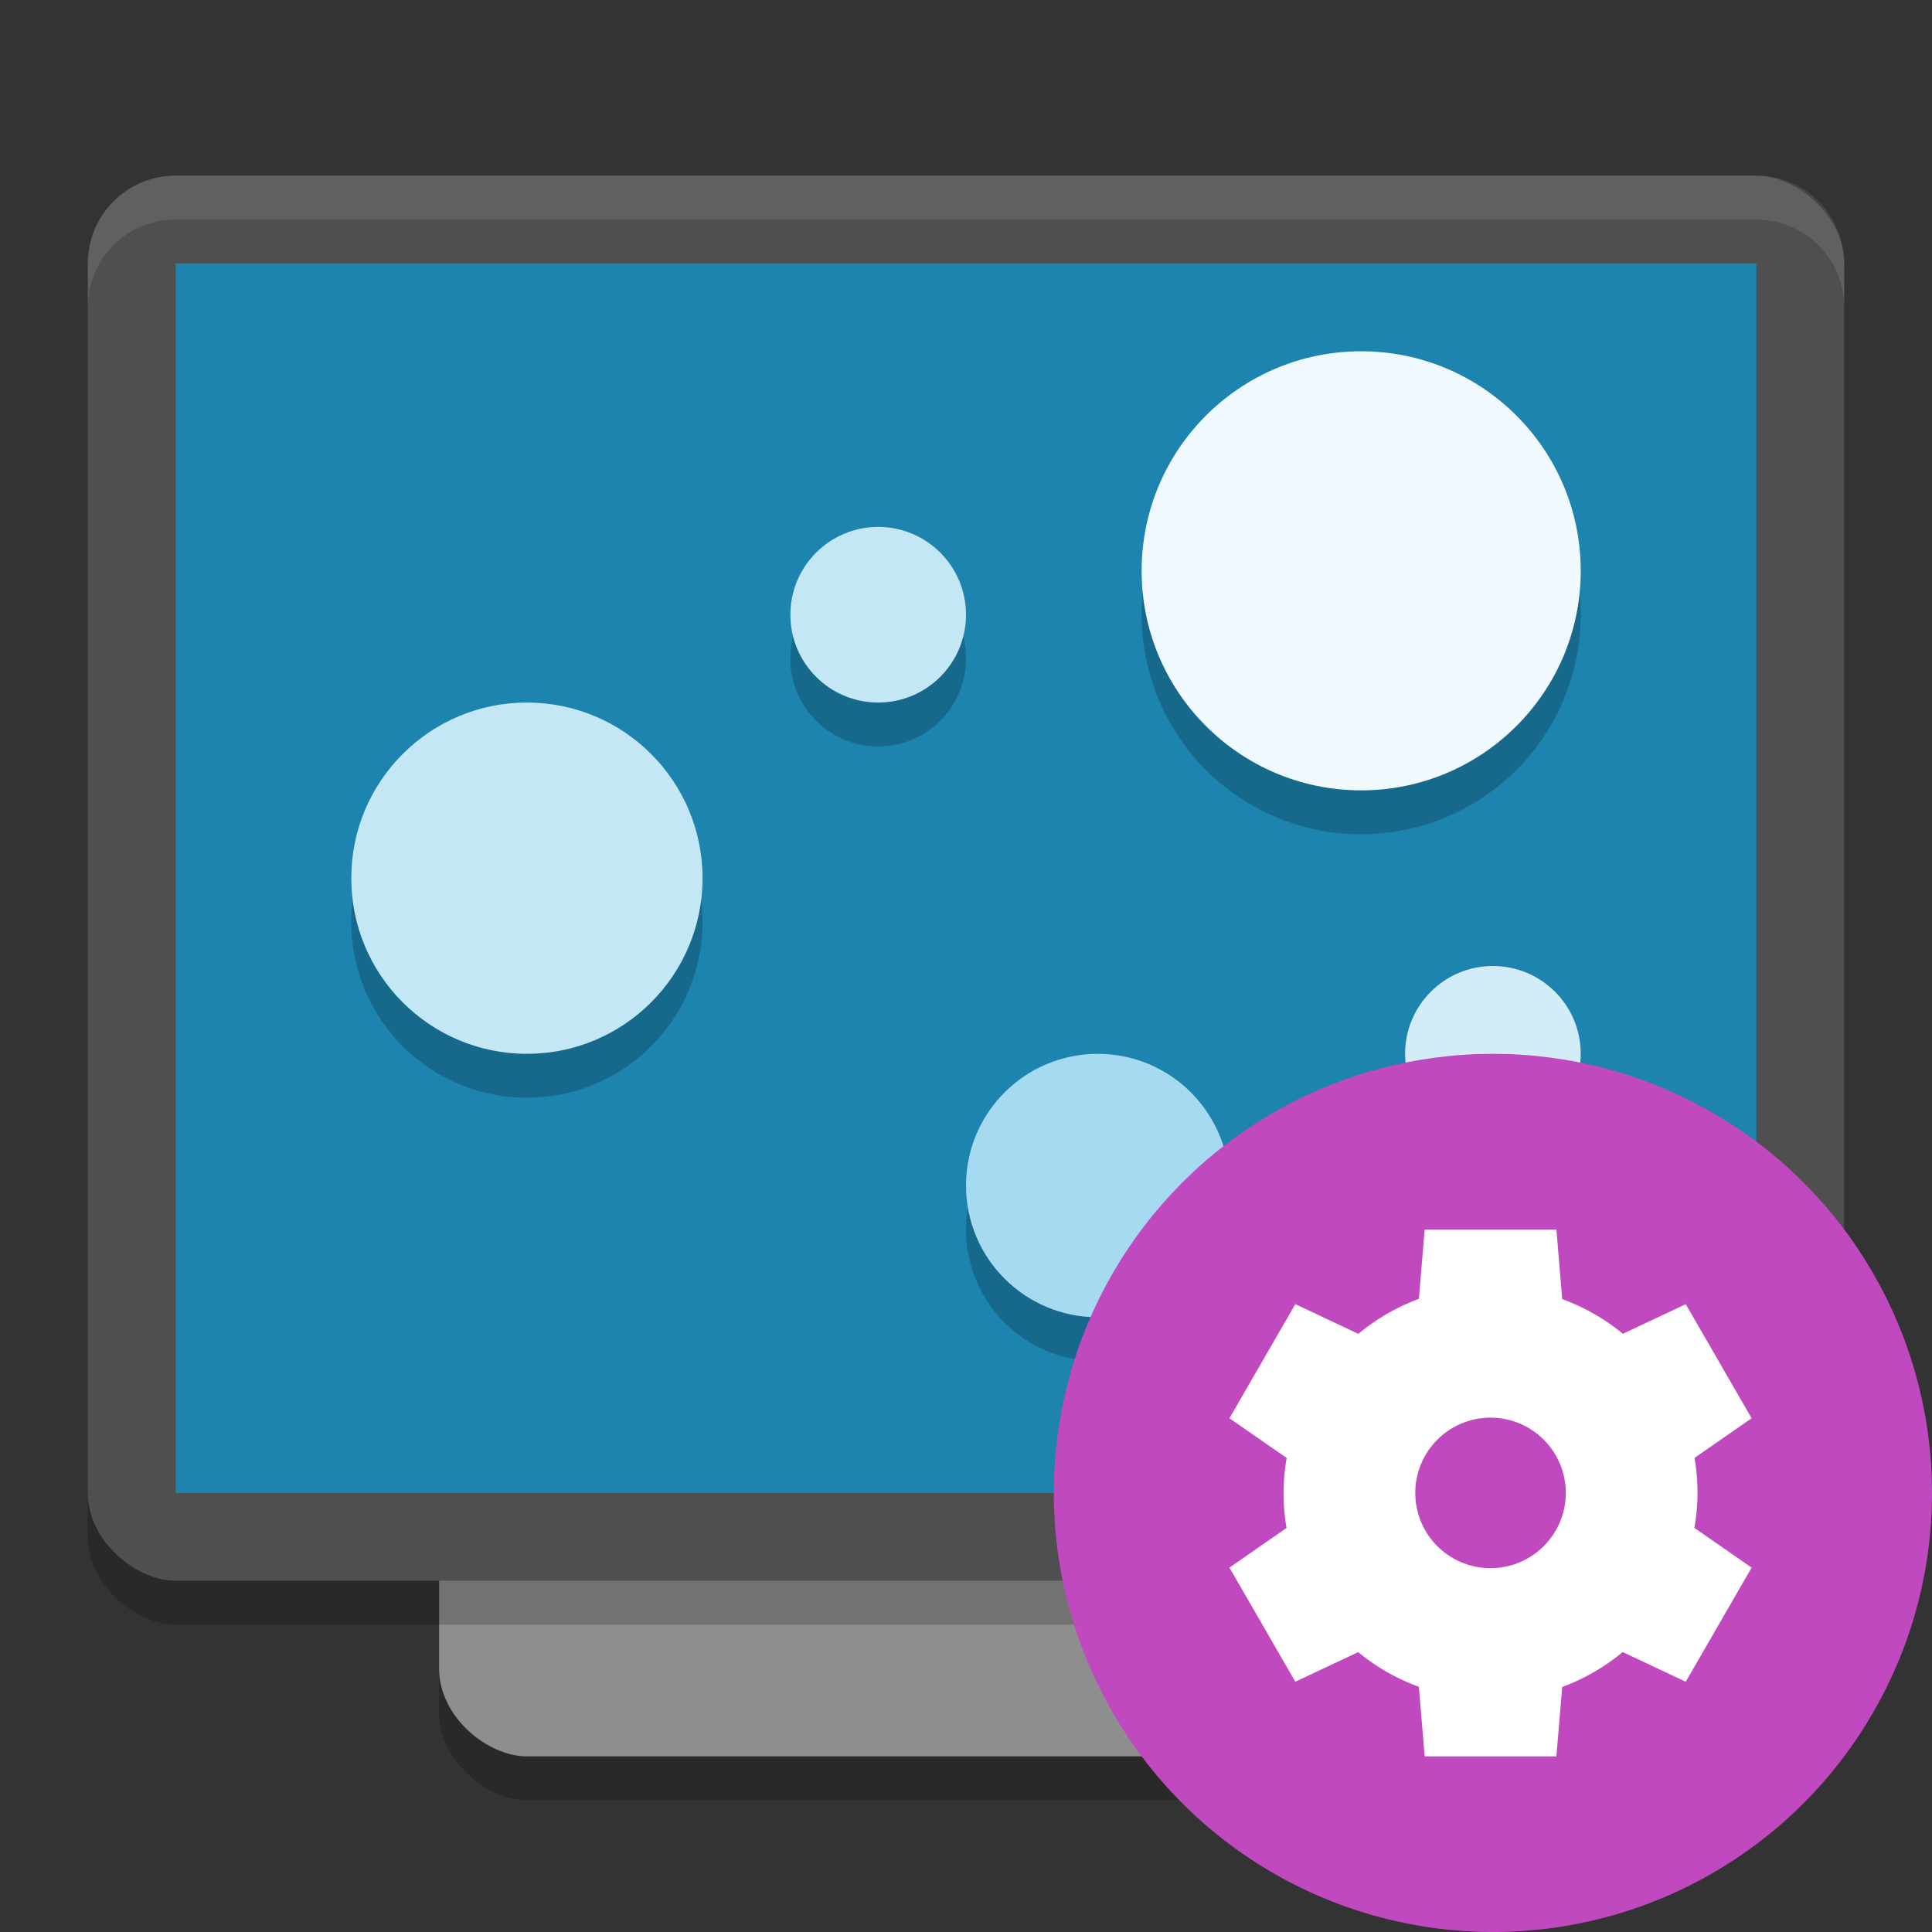 <svg xmlns="http://www.w3.org/2000/svg" width="22" height="22" version="1">
 <rect width="100%" height="100%" fill="#333333" stroke="none"/>
 <g transform="translate(-1,-1)">
  <rect style="opacity:0.2" width="16" height="12" x="-21.5" y="-18" rx="1" ry="1" transform="matrix(0,-1,-1,0,0,0)"/>
  <rect style="fill:#8e8e8e" width="16" height="12" x="-21" y="-18" rx="1" ry="1" transform="matrix(0,-1,-1,0,0,0)"/>
  <rect style="opacity:0.2" width="16" height="20" x="-19.5" y="-22" rx="1" ry="1" transform="matrix(0,-1,-1,0,0,0)"/>
  <rect style="fill:#4f4f4f" width="16" height="20" x="-19" y="-22" rx="1" ry="1" transform="matrix(0,-1,-1,0,0,0)"/>
  <path style="opacity:0.1;fill:#ffffff" d="M 3,3 C 2.446,3 2,3.446 2,4 V 4.5 C 2,3.946 2.446,3.5 3,3.5 H 21 C 21.554,3.5 22,3.946 22,4.5 V 4 C 22,3.446 21.554,3 21,3 Z"/>
  <rect style="fill:#1d83af" width="14" height="18" x="-18" y="-21" rx="0" ry="0" transform="matrix(0,-1,-1,0,0,0)"/>
  <path style="opacity:0.2" d="M 16.5,5.5 A 2.5,2.5 0 0 0 14,8 2.5,2.5 0 0 0 16.5,10.5 2.5,2.5 0 0 0 19,8 2.5,2.5 0 0 0 16.5,5.5 Z M 11,7.5 A 1,1 0 0 0 10,8.5 1,1 0 0 0 11,9.5 1,1 0 0 0 12,8.5 1,1 0 0 0 11,7.5 Z M 7,9.5 A 2,2 0 0 0 5,11.5 2,2 0 0 0 7,13.5 2,2 0 0 0 9,11.5 2,2 0 0 0 7,9.5 Z M 18,12.5 A 1,1 0 0 0 17,13.5 1,1 0 0 0 18,14.5 1,1 0 0 0 19,13.5 1,1 0 0 0 18,12.5 Z M 13.5,13.5 A 1.5,1.5 0 0 0 12,15 1.5,1.5 0 0 0 13.5,16.5 1.5,1.5 0 0 0 15,15 1.5,1.5 0 0 0 13.5,13.5 Z"/>
  <circle style="fill:#f0f9fd" cx="16.5" cy="7.5" r="2.5"/>
  <circle style="fill:#c4e7f5" cx="7" cy="11" r="2"/>
  <circle style="fill:#a6daf0" cx="13.5" cy="14.5" r="1.5"/>
  <circle style="fill:#c4e7f5" cx="11" cy="8" r="1"/>
  <circle style="fill:#d3edf8" cx="18" cy="13" r="1"/>
  <circle style="fill:#c149c0" cx="18" cy="18" r="5"/>
  <path style="fill:#ffffff" d="M 17.223,15 17.157,15.79 A 2.357,2.357 0 0 0 16.468,16.189 L 15.75,15.85 15,17.15 15.652,17.602 A 2.357,2.357 0 0 0 15.616,18 2.357,2.357 0 0 0 15.65,18.399 L 15,18.851 15.75,20.15 16.466,19.813 A 2.357,2.357 0 0 0 17.157,20.208 L 17.223,21 H 18.723 L 18.789,20.21 A 2.357,2.357 0 0 0 19.478,19.812 L 20.196,20.15 20.946,18.851 20.294,18.398 A 2.357,2.357 0 0 0 20.33,18 2.357,2.357 0 0 0 20.296,17.601 L 20.946,17.15 20.196,15.851 19.48,16.188 A 2.357,2.357 0 0 0 18.789,15.793 L 18.723,15.001 H 17.223 Z M 17.973,17.143 A 0.857,0.857 0 0 1 18.83,18 0.857,0.857 0 0 1 17.973,18.857 0.857,0.857 0 0 1 17.116,18 0.857,0.857 0 0 1 17.973,17.143 Z"/>
 </g>
</svg>
